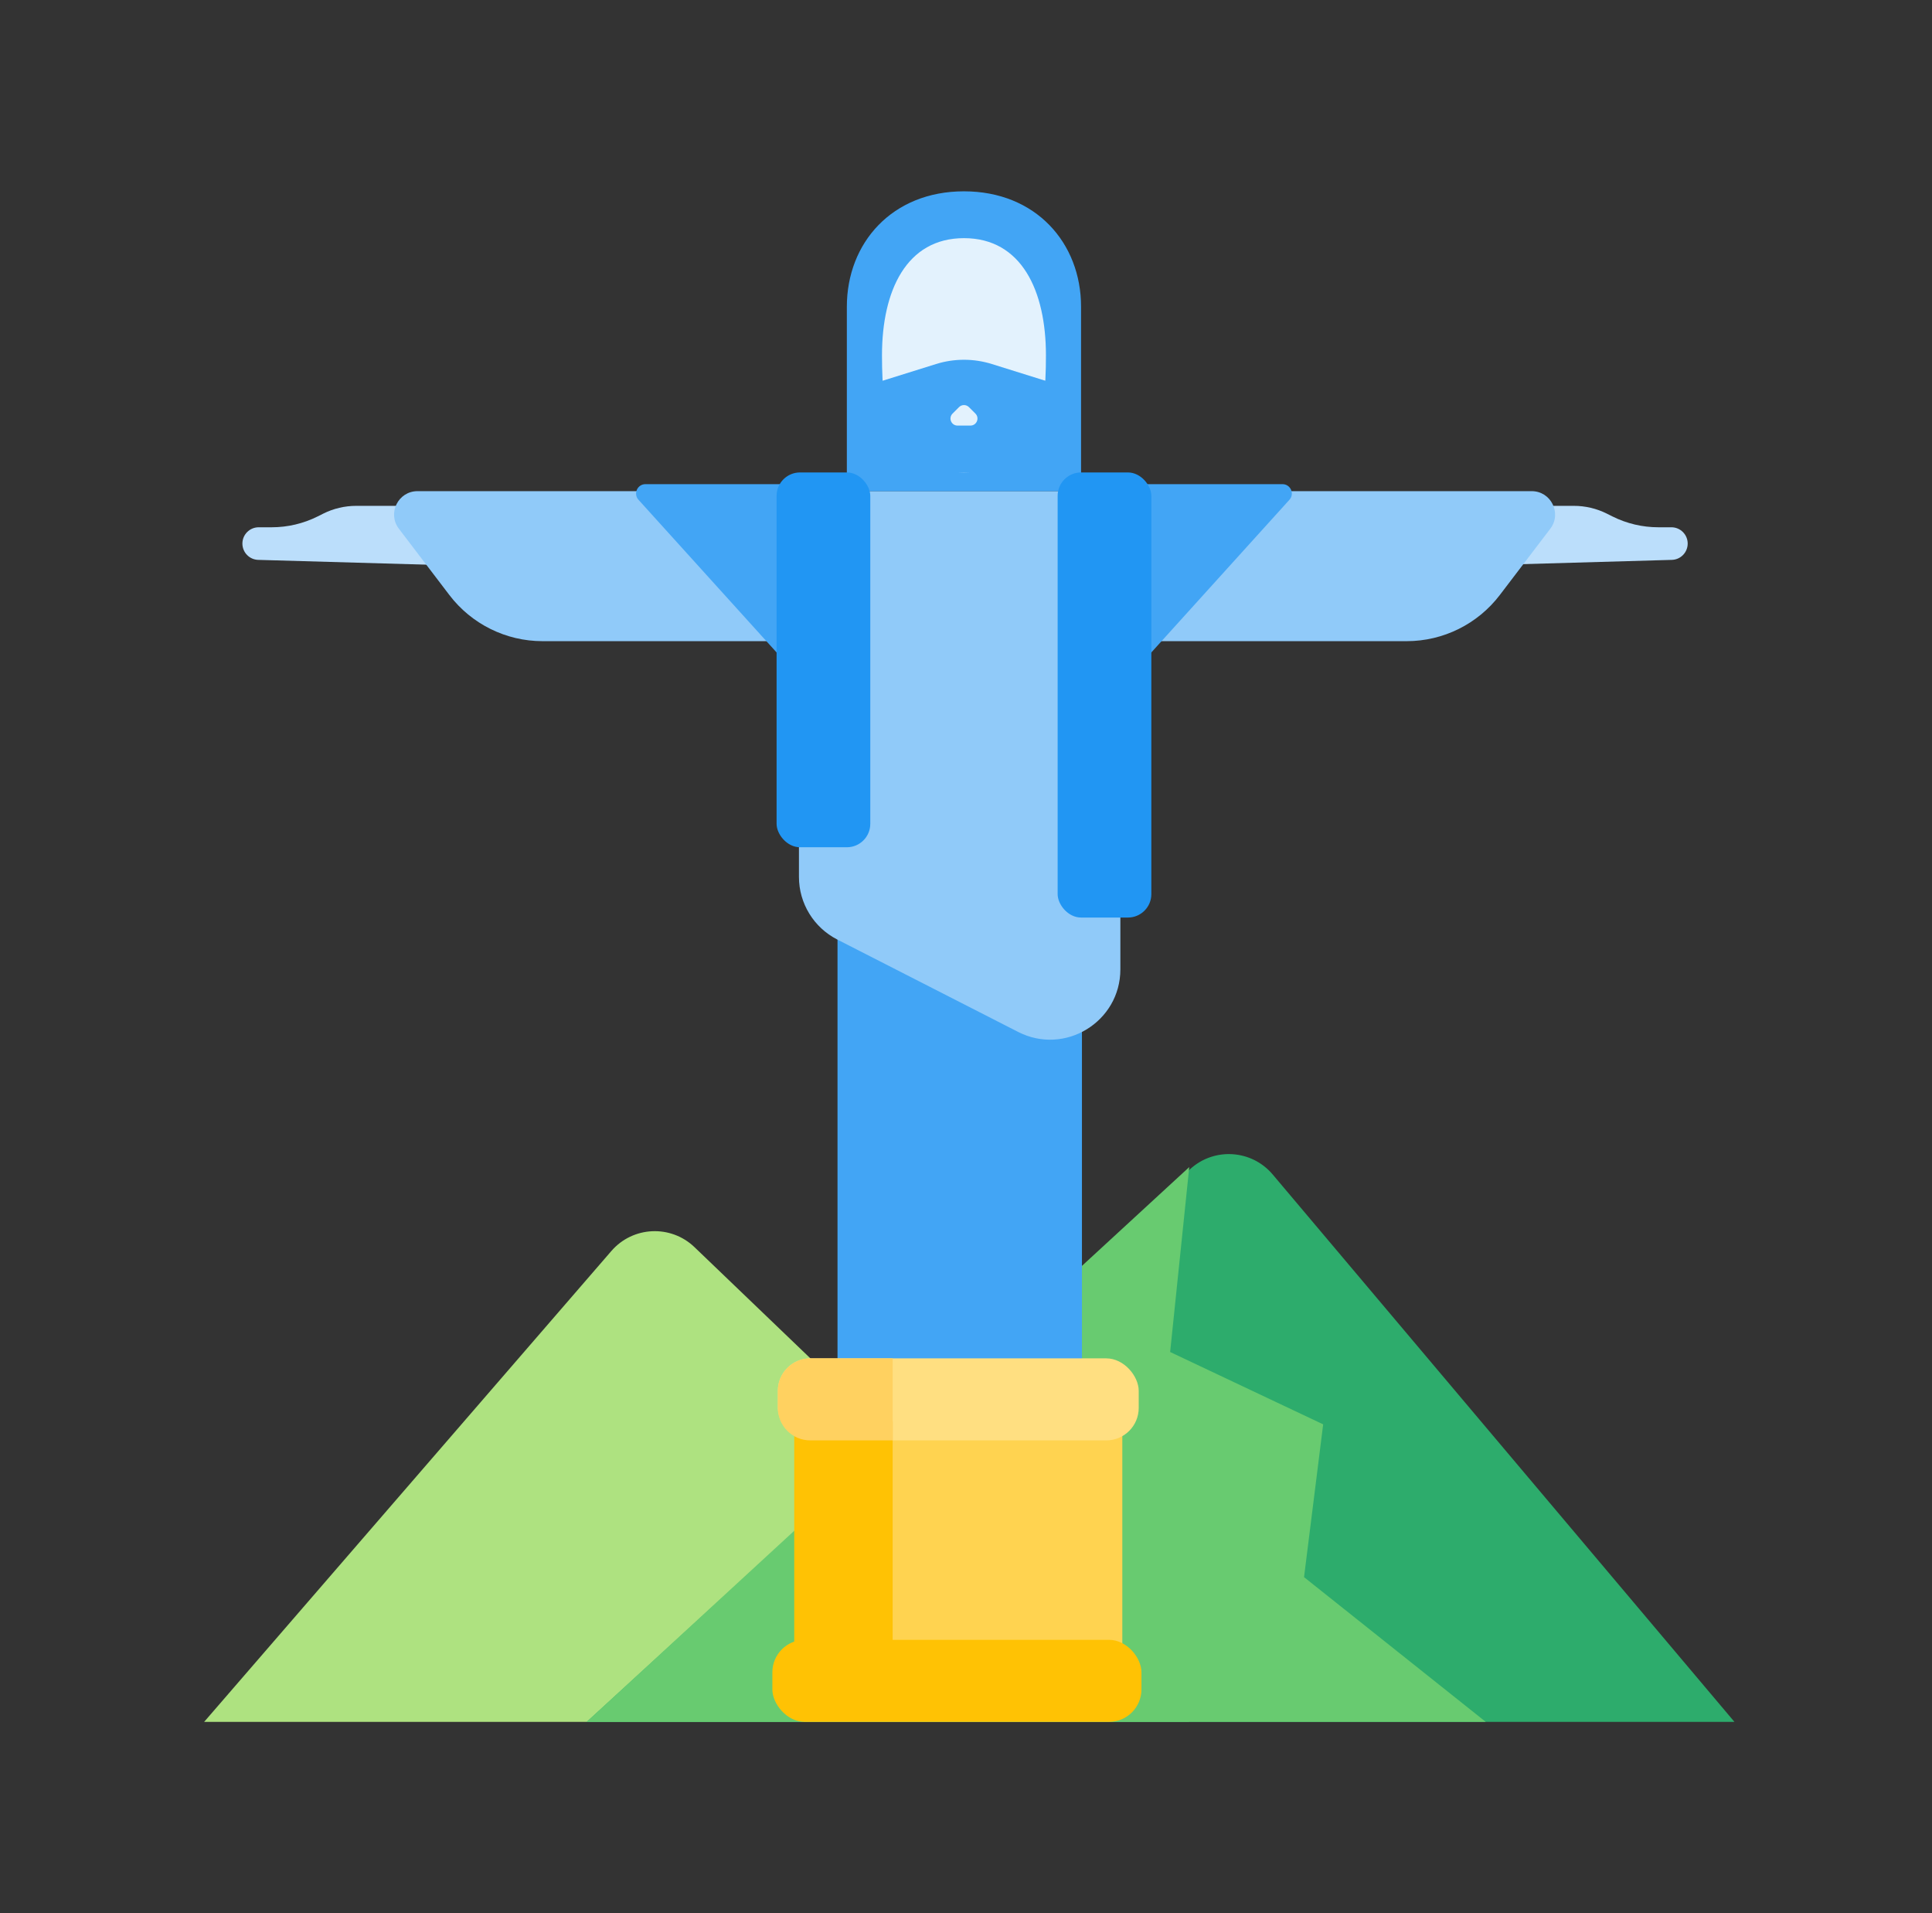 <svg width="101" height="100" viewBox="0 0 101 100" fill="none" xmlns="http://www.w3.org/2000/svg">
<rect x="0" y="0" width="101" height="100" fill="#333333" stroke="none"/>
<path d="M31.96 65.389C33.084 64.09 35.066 63.998 36.306 65.187L62.172 90H10.672L31.96 65.389Z" fill="#AEE280"/>
<path d="M62.214 61.111C63.471 59.959 65.434 60.085 66.533 61.388L90.672 90H30.672L62.214 61.111Z" fill="#2DAC6C"/>
<path d="M62.172 61L30.672 90H77.672L68.172 82.435L69.172 74.449L61.172 70.667L62.172 61Z" fill="#68CB70"/>
<path d="M82.277 26.44H68.626V29.8L87.4 29.264C87.861 29.251 88.228 28.873 88.228 28.412C88.228 27.942 87.847 27.56 87.376 27.56H86.695C85.862 27.56 85.04 27.366 84.295 26.994L84.002 26.847C83.466 26.579 82.876 26.44 82.277 26.44Z" fill="#BBDEFB"/>
<path d="M18.623 26.44H32.274V29.8L13.499 29.264C13.039 29.251 12.672 28.873 12.672 28.412C12.672 27.942 13.053 27.56 13.524 27.56H14.205C15.038 27.56 15.86 27.366 16.605 26.994L16.898 26.847C17.433 26.579 18.024 26.44 18.623 26.44Z" fill="#BBDEFB"/>
<rect x="43.783" y="45.556" width="12.778" height="28.889" fill="#42A5F5"/>
<path d="M50.393 10C54.15 10 56.515 12.701 56.515 16.032V25.683H44.271V16.032C44.271 12.701 46.636 10 50.393 10Z" fill="#42A5F5"/>
<path d="M80.071 25.672H57.9V33.513H73.537C75.447 33.513 77.248 32.62 78.406 31.101L81.044 27.638C81.659 26.832 81.084 25.672 80.071 25.672Z" fill="#90CAF9"/>
<path d="M21.828 25.672H43.998V33.513H28.362C26.451 33.513 24.65 32.62 23.492 31.101L20.854 27.638C20.239 26.832 20.814 25.672 21.828 25.672Z" fill="#90CAF9"/>
<path d="M44.272 38.163L33.38 26.124C33.095 25.809 33.319 25.306 33.743 25.306H44.272V38.163Z" fill="#42A5F5"/>
<path d="M56.515 38.163L67.407 26.124C67.692 25.809 67.468 25.306 67.043 25.306H56.515V38.163Z" fill="#42A5F5"/>
<path d="M41.767 25.683H58.57V50.666C58.57 53.41 55.67 55.186 53.225 53.937L43.77 49.108C42.541 48.48 41.767 47.217 41.767 45.837V25.683Z" fill="#90CAF9"/>
<path d="M54.679 18.57C54.679 21.951 54.203 24.692 50.393 24.692C46.584 24.692 46.108 21.951 46.108 18.57C46.108 15.189 47.388 12.448 50.393 12.448C53.399 12.448 54.679 15.189 54.679 18.57Z" fill="#E3F2FD"/>
<path d="M48.933 19.028L45.496 20.102V24.693H55.291V20.102L51.854 19.028C50.903 18.73 49.884 18.73 48.933 19.028Z" fill="#42A5F5"/>
<path d="M49.797 21.617L50.135 21.28C50.278 21.136 50.511 21.136 50.654 21.28L50.992 21.617C51.223 21.849 51.059 22.244 50.732 22.244H50.057C49.729 22.244 49.566 21.849 49.797 21.617Z" fill="#E3F2FD"/>
<rect x="40.598" y="24.694" width="4.898" height="19.591" rx="1.224" fill="#2196F3"/>
<rect x="55.291" y="24.694" width="4.898" height="23.265" rx="1.224" fill="#2196F3"/>
<rect x="41.672" y="73" width="17" height="14" fill="#FFD350"/>
<rect x="40.377" y="85.712" width="19.295" height="4.288" rx="1.697" fill="#FFC204"/>
<rect x="40.663" y="71" width="18.866" height="4.288" rx="1.697" fill="#FFDF81"/>
<rect x="41.52" y="74.288" width="5.145" height="12.005" fill="#FFC204"/>
<path d="M40.663 72.697C40.663 71.76 41.423 71 42.361 71H46.666V75.288H42.361C41.423 75.288 40.663 74.528 40.663 73.591V72.697Z" fill="#FFD160"/>
</svg>
